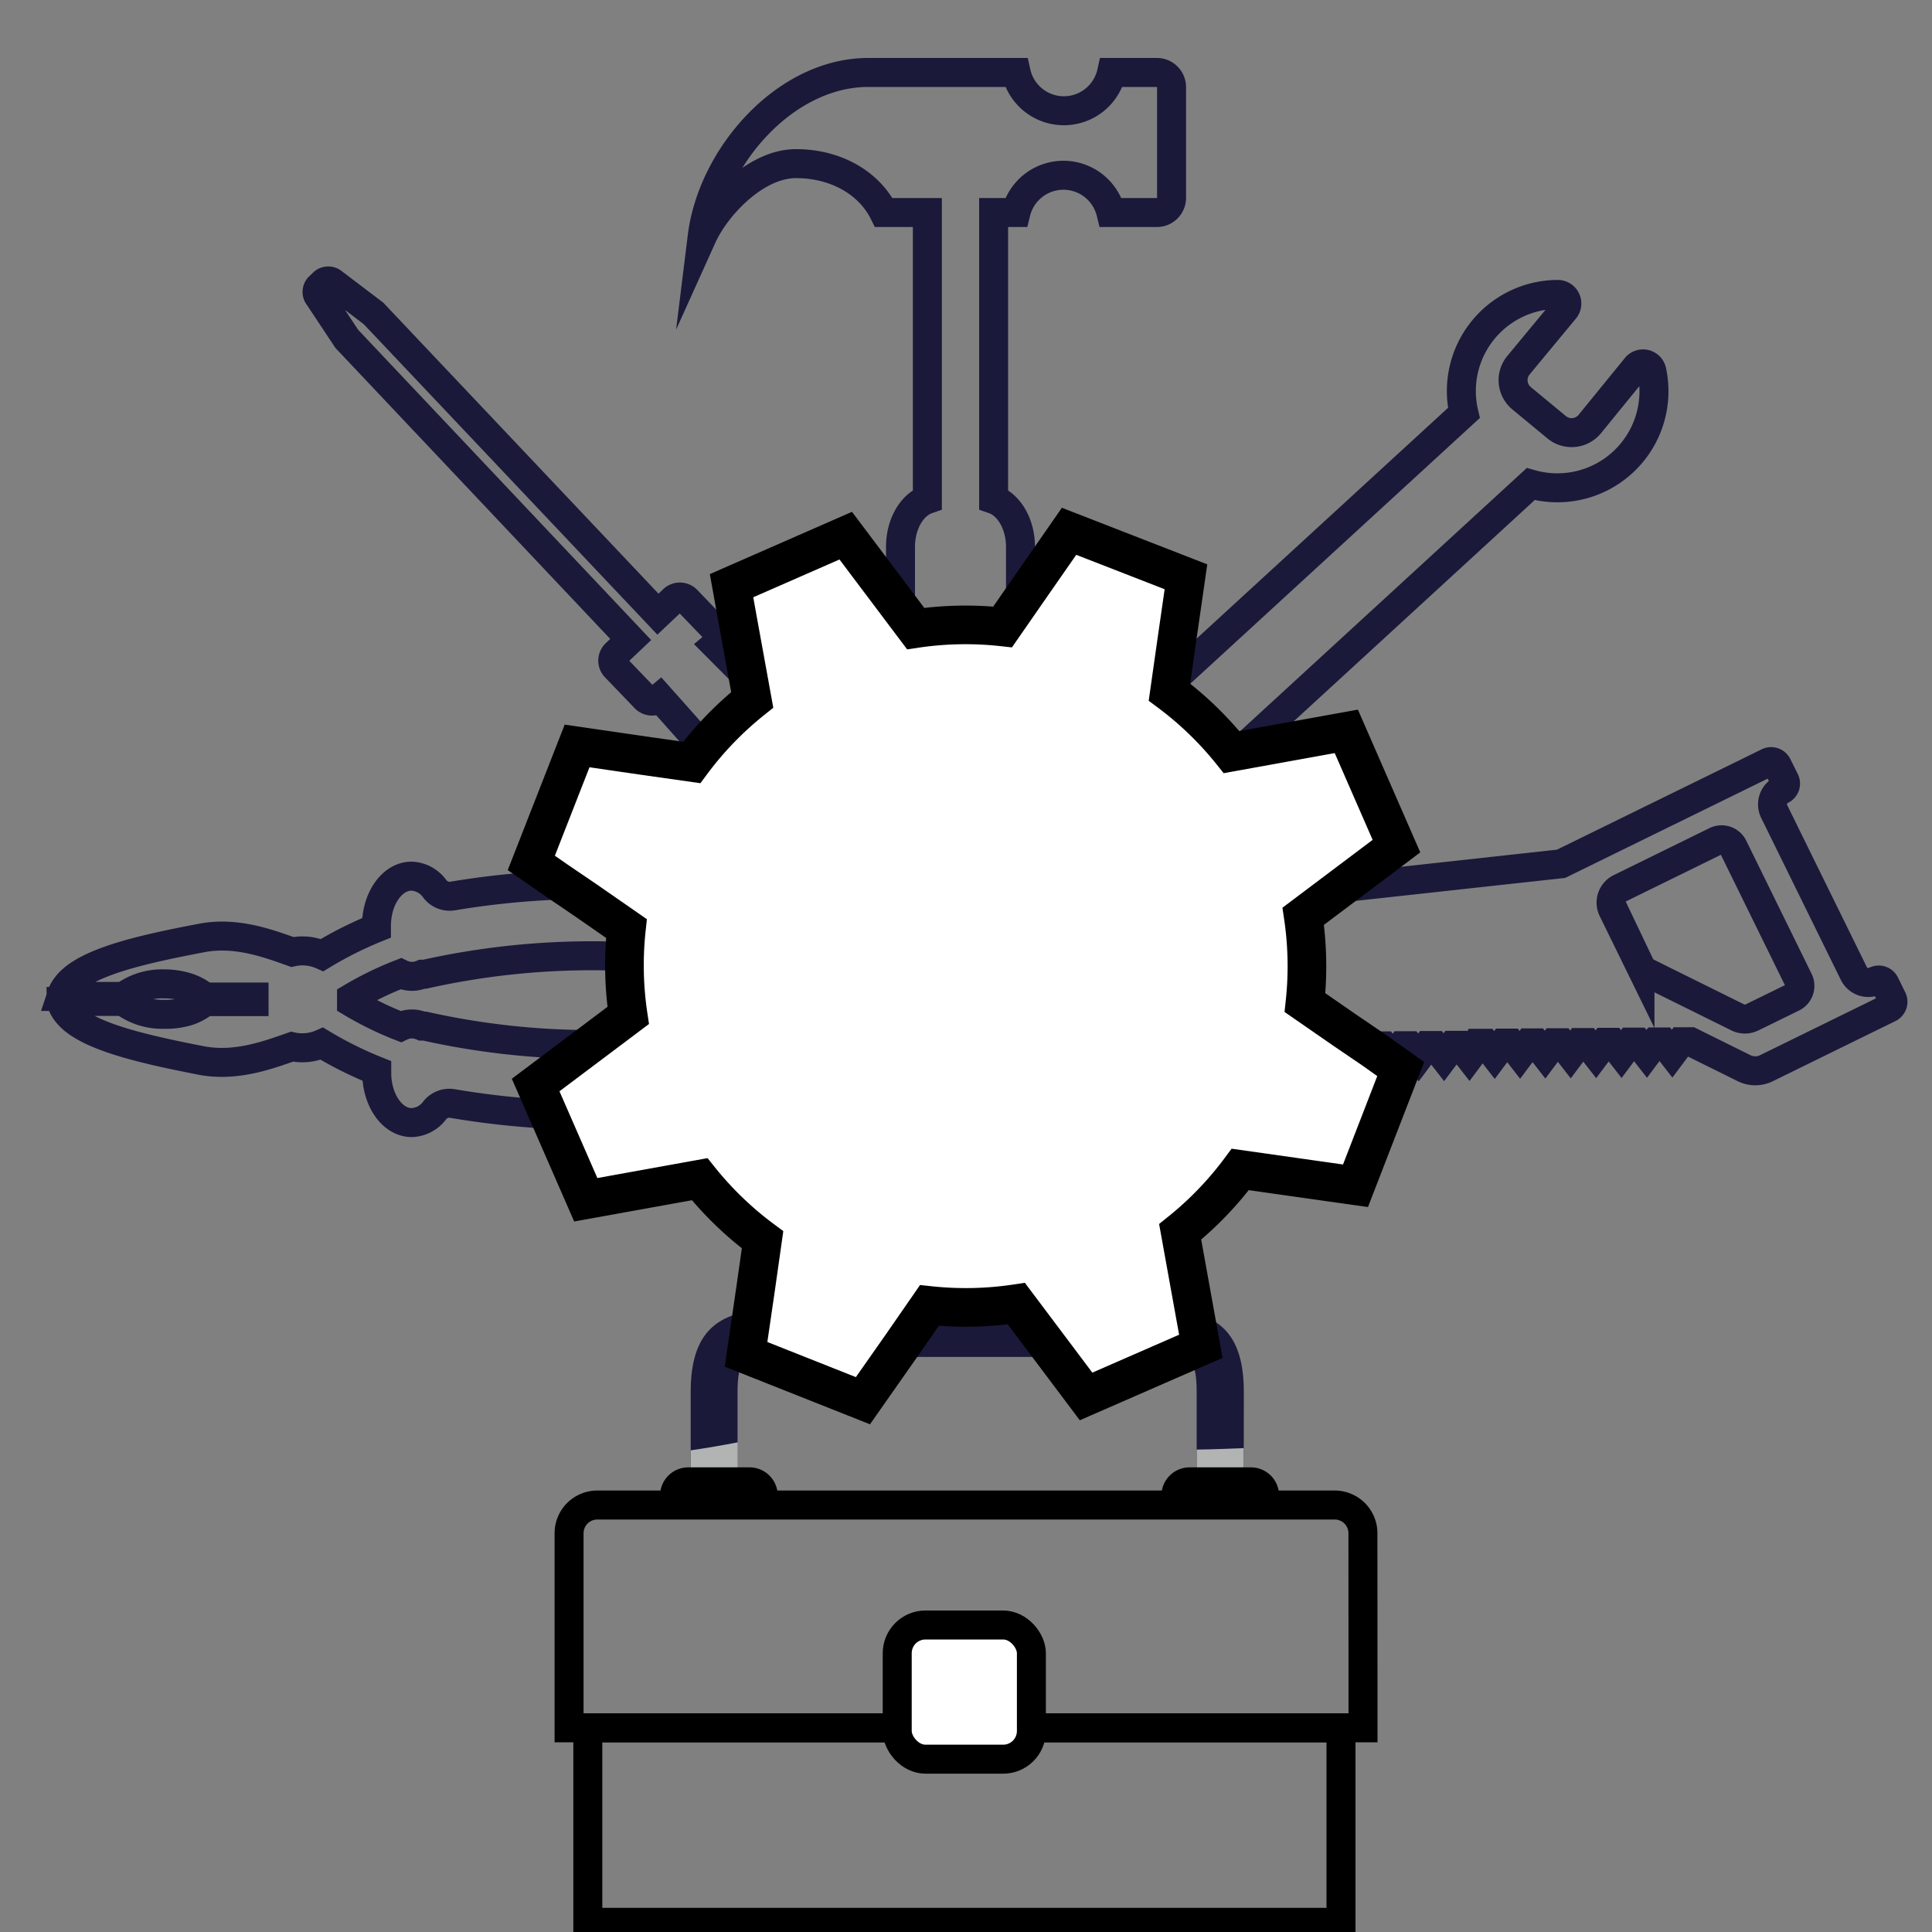 <svg xmlns="http://www.w3.org/2000/svg" viewBox="0 0 200 200"><rect x="0" y="0" width="200" height="200" fill="#808080" stroke="none"/><defs><style>.cls-1{isolation:isolate;}.cls-2,.cls-5{fill:none;}.cls-2{stroke:#1a193a;}.cls-2,.cls-5,.cls-6,.cls-7{stroke-miterlimit:10;}.cls-2,.cls-5,.cls-6{stroke-width:3px;}.cls-3{fill:#1a193a;}.cls-4{fill:#b1b4b3;mix-blend-mode:multiply;}.cls-5,.cls-6,.cls-7{stroke:#000;}.cls-6,.cls-7{fill:#fff;}.cls-7{stroke-width:4px;}</style></defs><title>Icons for main section - black outline</title><g class="cls-1"><g id="Layer_1" data-name="Layer 1"><path class="cls-2" d="M89.12,109.94l.65-.87.27-.37h.76l.28.36.67.86.65-.87.27-.37h.76l.28.36.67.86L95,109l.27-.37H96l.28.36.67.86.65-.87.27-.37h.76l.28.36.67.86.65-.87.27-.37h.76l.28.36.67.86.65-.87.27-.37h.76l.28.36.67.86.65-.87.27-.37h.76l.28.36.67.86.65-.87.27-.37h.76l.28.36.67.86.65-.87.27-.37h.76l.28.36.67.86.65-.87.27-.37h.76l.28.36.67.86.65-.87.27-.37H117l.28.36.67.86.65-.87.27-.37h.76l.28.36.67.86.65-.87.27-.37h.76l.28.36.67.86.65-.87.27-.37h.76l.28.36.67.86.65-.87.27-.37h.76l.28.36.67.86.65-.87.27-.37h.76l.28.36.67.86.65-.87.27-.37h.76l.28.36.67.86.65-.87.27-.37h.76l.28.36.67.86.65-.87.27-.37H138l.28.36.67.86.65-.87.27-.37h.76l.28.36.67.86.65-.87.27-.37h.76l.28.36.67.86.65-.87.27-.37h.76l.28.36.67.86.65-.87.27-.37h.76l.28.36.67.86.65-.87.27-.37h.76l.28.36.67.86.65-.87L153,108h.76l.28.36.67.86.65-.87.27-.37h.76l.28.36.67.86.65-.87.27-.37H159l.28.36.67.86.65-.87.27-.37h.76l.28.36.67.86.65-.87.27-.37h.76l.28.36.67.86.65-.87.27-.37h.76l.28.36.67.86.65-.87.27-.37h.76l.28.36.67.86.65-.87.27-.37h.76l.28.36.67.86.65-.87.27-.37h1l5.53,2.74a2.61,2.61,0,0,0,2.31,0l12.68-6.22a.72.72,0,0,0,.33-1l-.73-1.49a.72.72,0,0,0-1-.33h0a1.67,1.67,0,0,1-2.23-.76L183.66,84a1.67,1.67,0,0,1,.76-2.23h0a.72.72,0,0,0,.33-1L184,79.26a.72.72,0,0,0-1-.33l-21.4,10.49-71,7.78A2,2,0,0,0,89,98.83l-1.53,8.45a1.22,1.22,0,0,0,.61,1.28l.41.53Zm80.65-10-2.82-5.76a1.67,1.67,0,0,1,.76-2.24l9.92-4.87a1.34,1.34,0,0,1,1.79.61l6.77,13.79a1.34,1.34,0,0,1-.61,1.79l-4.21,2.06a1.67,1.67,0,0,1-1.48,0l-9.37-4.64A1.67,1.67,0,0,1,169.77,99.91Z"/><path class="cls-2" d="M119.78,7.5h-4.71a5.06,5.06,0,0,1-9.88,0H89.88c-8.58,0-16.16,8.67-17.19,17,1.4-3.1,5.5-7.56,9.71-7.56S90,19,91.49,22H96V51.7c-1.59.55-2.78,2.53-2.78,4.91v48.17a2.41,2.41,0,0,0,2.21,2.58h8a2.42,2.42,0,0,0,2.21-2.58V56.61c0-2.37-1.19-4.36-2.78-4.91V22h2.31A5.06,5.06,0,0,1,115,22h4.76a1.52,1.52,0,0,0,1.52-1.52V9A1.52,1.52,0,0,0,119.78,7.5Zm-17.32,93.1a3,3,0,1,1-3-3A3,3,0,0,1,102.45,100.6Z"/><path class="cls-2" d="M7.65,101.29l-.19.17-.07.06-.15.14-.09.09-.12.14-.09.11-.1.13-.08.11-.09.13-.07.12-.07.13-.06.14-.05.12c0,.09-.06.18-.09.27h6.47A6.69,6.69,0,0,1,17,101.85a7.86,7.86,0,0,1,2.39.36,5.47,5.47,0,0,1,1.82,1h5.09c0,.08,0,.16,0,.24s0,.16,0,.24H21.23a5.47,5.47,0,0,1-1.83,1A7.86,7.86,0,0,1,17,105a6.69,6.69,0,0,1-4.22-1.33H6.32c0,.09.05.18.09.27l.05.12.06.14.07.13.07.13.08.13.09.12.09.12.1.12.1.11.12.13.11.11.14.13.11.1,0,0h0c2.34,1.92,7.32,3.1,13.23,4.25,3.51.68,6.85-.53,9.39-1.43a5,5,0,0,0,3.1-.31A39.28,39.28,0,0,0,39,110.86h0c0,.06,0,.13,0,.2,0,2.84,1.62,5.15,3.62,5.15a3.1,3.1,0,0,0,2.4-1.29,1.93,1.93,0,0,1,1.84-.68,86.61,86.61,0,0,0,33.27-.84,3.62,3.62,0,0,0,.74-7,4,4,0,0,0-2.33-.18,79.24,79.24,0,0,1-34.58,0l-.27,0a2.68,2.68,0,0,0-.46-.15,2.42,2.42,0,0,0-.6-.07,2.63,2.63,0,0,0-1.15.27,34,34,0,0,1-5.09-2.49c0-.08,0-.17,0-.25s0-.17,0-.25a34,34,0,0,1,5.1-2.48,2.63,2.63,0,0,0,1.15.27,2.42,2.42,0,0,0,.6-.07,2.68,2.68,0,0,0,.46-.15l.27,0a79.24,79.24,0,0,1,34.58,0,4,4,0,0,0,2.33-.18,3.62,3.62,0,0,0-.72-7,86.61,86.61,0,0,0-33.27-.92A1.93,1.93,0,0,1,45,92a3.1,3.1,0,0,0-2.4-1.3c-2,0-3.63,2.3-3.63,5.15,0,.07,0,.13,0,.2h0a39.28,39.28,0,0,0-5.62,2.82,5,5,0,0,0-3.09-.32c-2.54-.91-5.87-2.13-9.39-1.45C15,98.21,10,99.38,7.65,101.29h0Z"/><path class="cls-2" d="M106.17,87.27l5.2-6.22a2.43,2.43,0,0,1,3.43-.31l2.45,2a2.43,2.43,0,0,1,.31,3.43l-5.2,6.22A.94.94,0,0,0,113,94a10,10,0,0,0,10.89-12.15l34.57-31.74A10,10,0,0,0,171,38.42a.93.93,0,0,0-1.64-.4l-4.78,5.87a2.43,2.43,0,0,1-3.42.35l-3.63-3a2.43,2.43,0,0,1-.35-3.42L162,32a.94.94,0,0,0-.73-1.52,10,10,0,0,0-9.73,12.27L117,74.45a10,10,0,0,0-12.4,12.49A.94.94,0,0,0,106.17,87.27Z"/><path class="cls-2" d="M33,29.73l.48-.46a.76.76,0,0,1,1,0l4.18,3.17L68.11,63.58l1.53-1.45a1,1,0,0,1,1.48,0l3,3.12a1,1,0,0,1,0,1.48l-.06.05L86,78.76a2.56,2.56,0,0,1,2.22.77L99.13,91a2.57,2.57,0,0,1-.1,3.63l-4.29,4.06a2.57,2.57,0,0,1-3.63-.1L80.24,87.13a2.56,2.56,0,0,1-.66-2.26L68.3,72.2l-.06.05a1,1,0,0,1-1.48,0l-3-3.12a1,1,0,0,1,0-1.48l1.53-1.45L35.9,35.08,33,30.71A.76.76,0,0,1,33,29.73Z"/><path class="cls-3" d="M128.75,153.84h-4.87V144.1c0-1.61-.19-2.63-.56-3-.22-.24-.92-.63-3.09-.63H80c-2.17,0-2.87.4-3.09.63-.37.4-.56,1.41-.56,3v9.75H71.5V144.1c0-6,2.55-8.53,8.53-8.53h40.2c6,0,8.53,2.55,8.53,8.53Z"/><path class="cls-4" d="M123.88,153.84h4.87v-3.93c-1.62.06-3.25.13-4.87.15Z"/><path class="cls-4" d="M71.5,150.14v3.7h4.87v-4.53C74.76,149.62,73.13,149.9,71.5,150.14Z"/><rect class="cls-5" x="60.85" y="178.86" width="77.97" height="20.14"/><path class="cls-5" d="M141.09,158.72a2.92,2.92,0,0,0-2.92-2.92H61.83a2.92,2.92,0,0,0-2.92,2.92v20.14h82.19Z"/><rect class="cls-6" x="92.88" y="168.22" width="13.89" height="13.89" rx="2.92" ry="2.92"/><path d="M80.51,154.82a2.92,2.92,0,0,0-2.92-2.92H71.25a2.92,2.92,0,0,0-2.92,2.92v1H80.51Z"/><path d="M132.41,154.82a2.92,2.92,0,0,0-2.92-2.92h-6.34a2.92,2.92,0,0,0-2.92,2.92v1h12.18Z"/><path class="cls-7" d="M145,110.67l-2.81-2h0l-2.94-2h0l-4.16-2.88a35.09,35.09,0,0,0-.18-8.94l6.9-5.19h0l2.75-2.07-5.19-11.88-11.88,2.15a35.1,35.1,0,0,0-6.43-6.21l.71-5h0l1-6.94L110.67,55l-4,5.75h0l-2.88,4.15a35.09,35.09,0,0,0-9,.17l-7.24-9.62L75.73,60.63l.6,3.34h0l1.54,8.48a35.1,35.1,0,0,0-6.26,6.48l-5-.71h0l-6.87-1L55,89.33l2.76,1.91h0l2.94,2h0l4.15,2.88a35.1,35.1,0,0,0,.18,9l-9.58,7.2,5.19,11.88,11.79-2.13a35.09,35.09,0,0,0,6.51,6.27l-.71,5h0l-1,6.86L89.33,145l4-5.7h0l2.88-4.16a35.1,35.1,0,0,0,9-.19l7.22,9.61,11.88-5.19-2.14-11.85a35.09,35.09,0,0,0,6.22-6.46l11.93,1.69Z"/></g></g></svg>